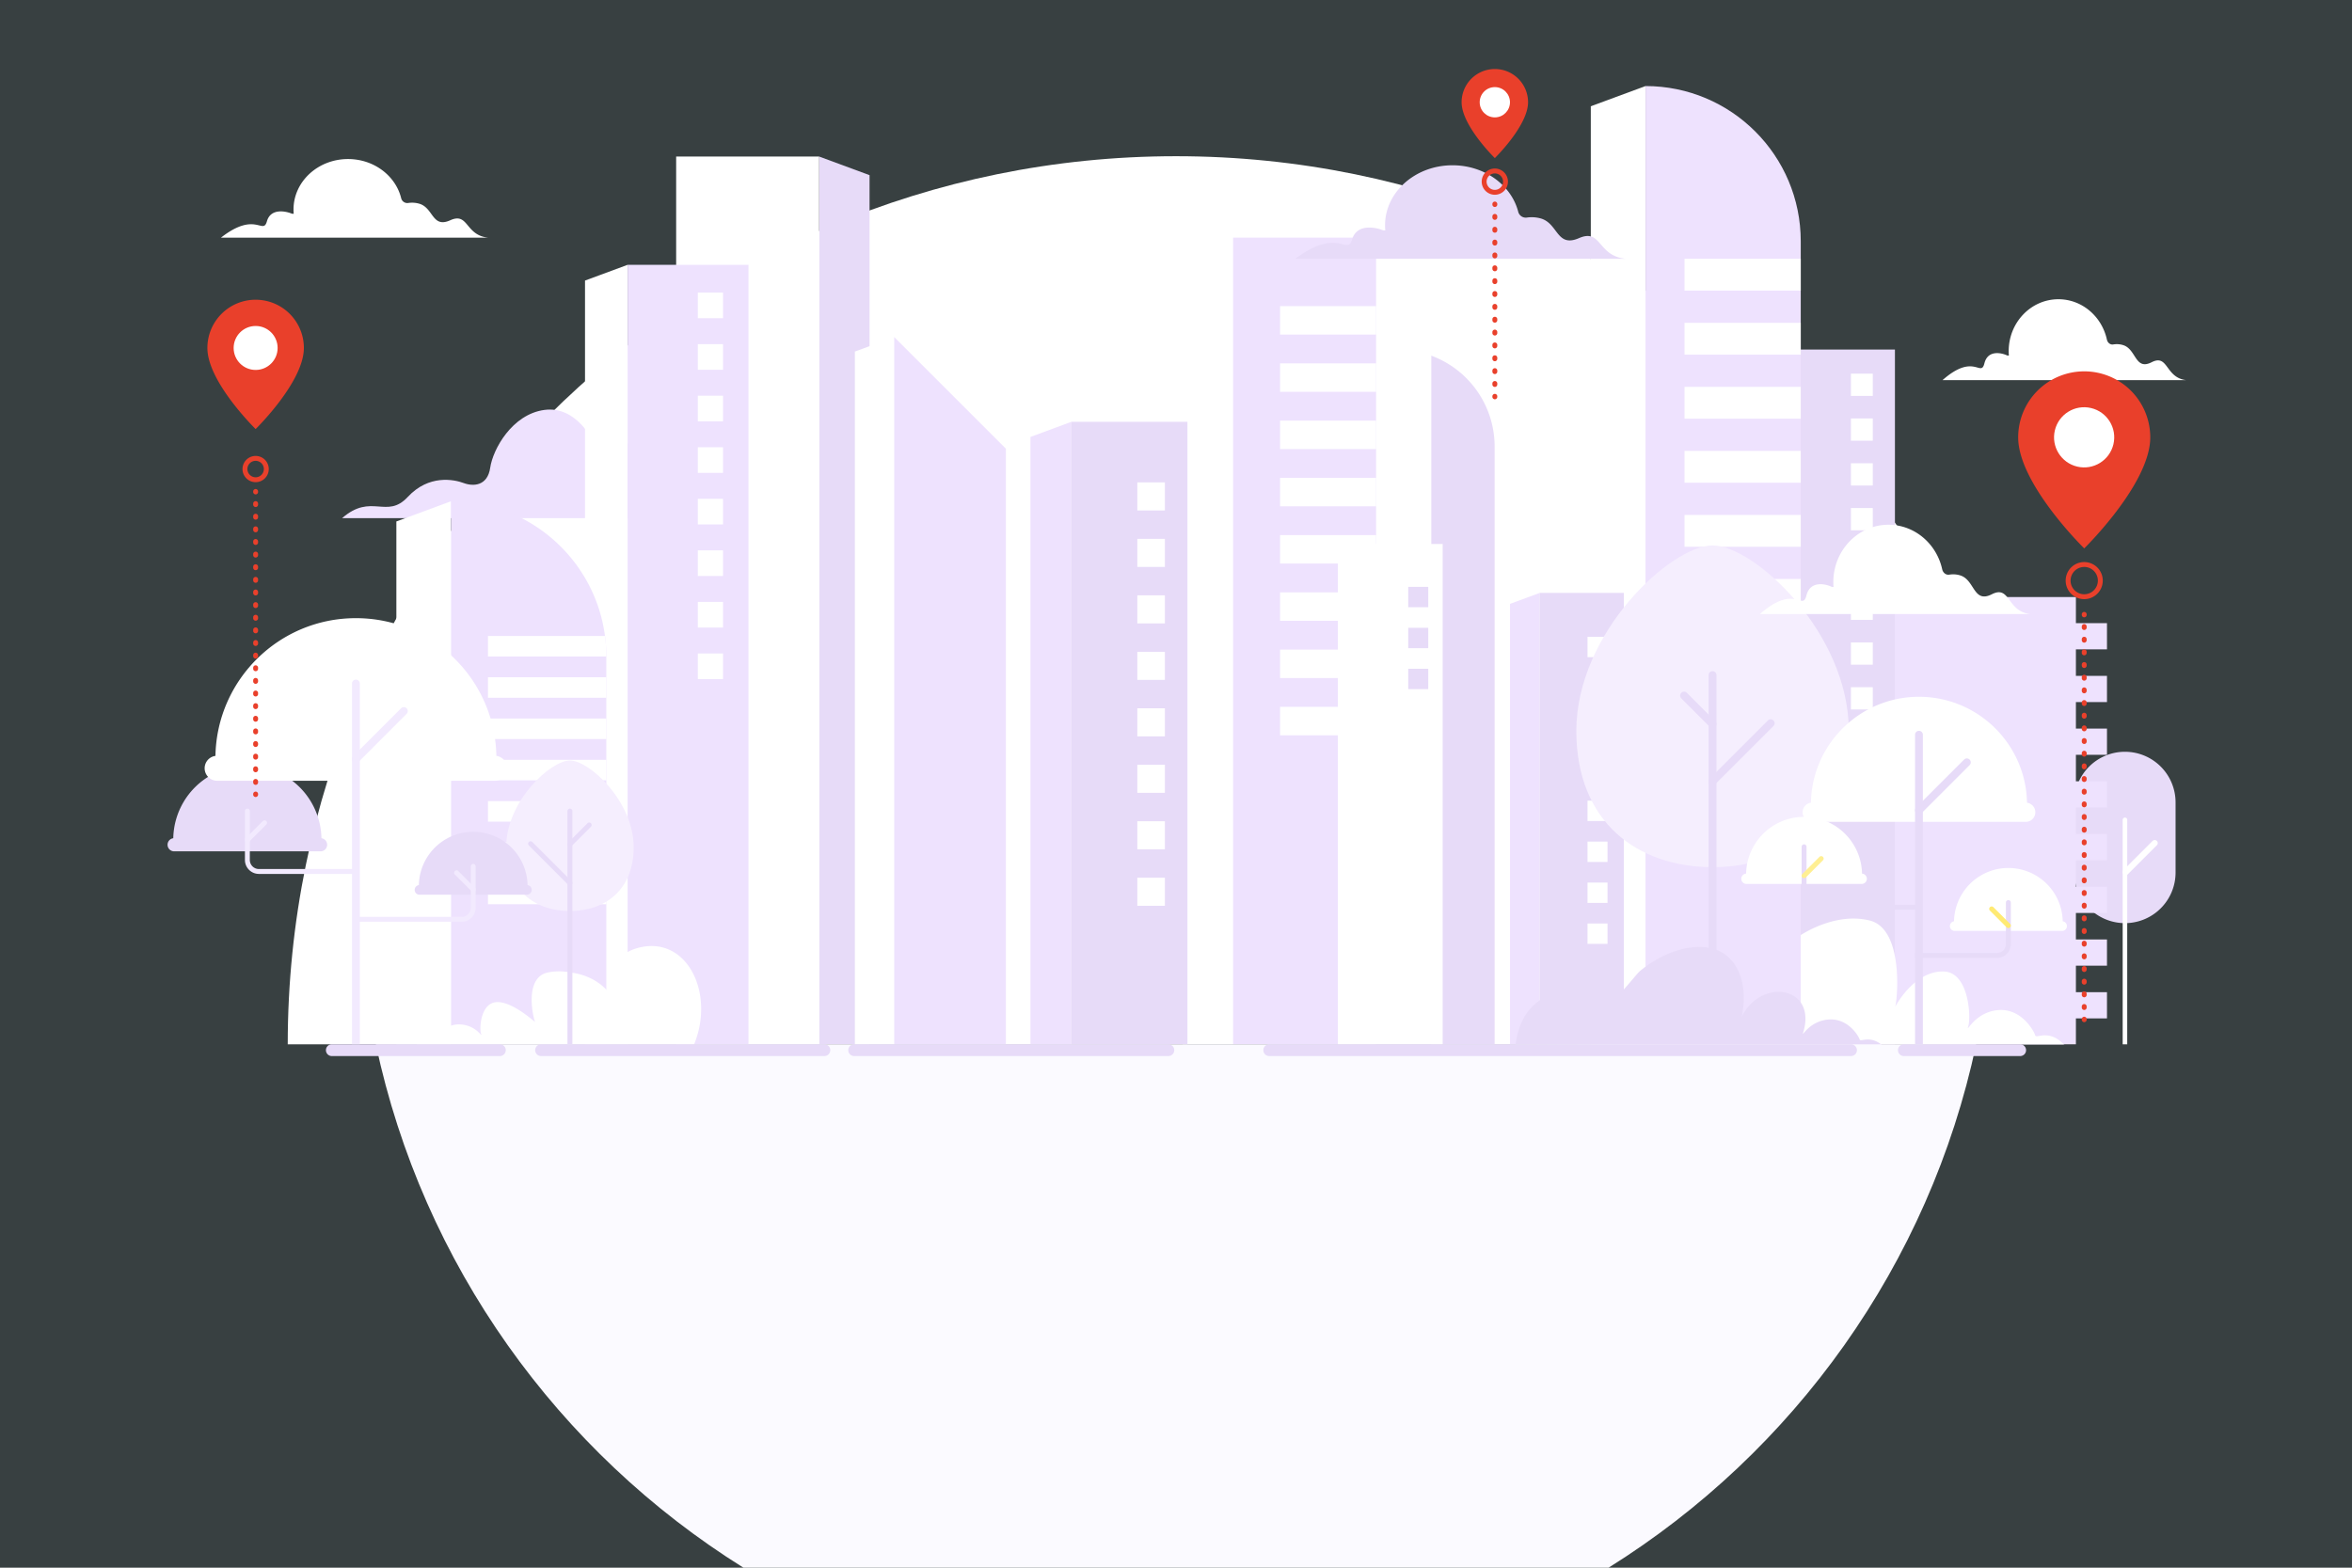 <svg id="Artwork" xmlns="http://www.w3.org/2000/svg" viewBox="0 0 4800 3200"><defs><style>.cls-1{fill:#384041;}.cls-2{fill:#e7dbf8;}.cls-3{fill:#fff;}.cls-4{fill:#eee2fe;}.cls-5{fill:#f5eefe;}.cls-6{fill:#f2eafe;}.cls-7{fill:#ffea73;}.cls-8{fill:#ffef93;}.cls-9{fill:#fbfaff;}.cls-10{fill:#e9402b;}</style></defs><rect class="cls-1" width="4800" height="3200"/><path class="cls-2" d="M4439.94,1782a103.33,103.33,0,0,1-206.65,0V1638.89a103.33,103.33,0,1,1,206.65,0Z"/><path class="cls-3" d="M4341.28,1673.32v458.34H4332V1673.32a4.67,4.67,0,0,1,9.33,0Z"/><path class="cls-3" d="M4338.14,1786.36a6.16,6.16,0,0,0,4.38-1.81l59.25-59.25a6.19,6.19,0,0,0-8.76-8.76l-59.25,59.25a6.19,6.19,0,0,0,4.38,10.57Z"/><path class="cls-3" d="M2400,318.87c-1001.18,0-1812.79,811.62-1812.79,1812.79H4212.79C4212.79,1130.49,3401.18,318.87,2400,318.87Z"/><path class="cls-3" d="M1744.61,561.87V709.58H2465.1c-72.37-57-110.09,3.25-162.23-47.26s-114-39.1-138.08-31-59.05,6.51-65.57-34.21-53.77-118.94-133.6-128.71-120.56,70.06-120.56,70.06C1780.46,502.45,1749.1,553.68,1744.61,561.87Z"/><path class="cls-3" d="M3399.24,887.66v160.2H2617.81c78.5-61.84,119.41,3.53,176-51.25s123.69-42.4,149.76-33.57,64.05,7.07,71.12-37.1,58.31-129,144.89-139.6,130.76,76,130.76,76C3360.36,823.22,3394.37,878.78,3399.24,887.66Z"/><path class="cls-4" d="M1293.44,922.38v135.29H698.15c59.8-52.23,91,3,134-43.28S926.42,978.58,946.27,986s48.8,6,54.18-31.33,44.43-108.94,110.39-117.89S1210.45,901,1210.45,901C1263.83,868,1289.73,914.88,1293.44,922.38Z"/><polygon class="cls-2" points="1774.6 357.54 1774.6 2131.66 1671.73 2131.66 1671.73 319.54 1774.6 357.54"/><rect class="cls-3" x="1379.91" y="319.54" width="291.82" height="1812.12"/><rect class="cls-4" x="3997.67" y="1271.99" width="302.28" height="53.49"/><rect class="cls-4" x="3997.67" y="1379.6" width="302.28" height="53.49"/><rect class="cls-4" x="3997.67" y="1487.22" width="302.28" height="53.49"/><rect class="cls-4" x="3997.67" y="1594.83" width="302.28" height="53.49"/><rect class="cls-4" x="3997.67" y="1702.44" width="302.28" height="53.49"/><rect class="cls-4" x="3997.67" y="1810.06" width="302.28" height="53.49"/><rect class="cls-4" x="3997.67" y="1917.67" width="302.28" height="53.49"/><rect class="cls-4" x="3997.67" y="2025.28" width="302.28" height="53.49"/><rect class="cls-4" x="3594.23" y="1218.69" width="642.31" height="912.97"/><polygon class="cls-3" points="1280.86 540.56 1280.86 2131.66 1193.91 2131.66 1193.91 572.68 1280.86 540.56"/><rect class="cls-4" x="1280.87" y="540.56" width="246.66" height="1591.1"/><rect class="cls-3" x="1424.14" y="597.22" width="51.39" height="52.31"/><rect class="cls-3" x="1424.14" y="702.46" width="51.39" height="52.31"/><rect class="cls-3" x="1424.14" y="807.71" width="51.39" height="52.31"/><rect class="cls-3" x="1424.14" y="912.94" width="51.39" height="52.31"/><rect class="cls-3" x="1424.14" y="1018.18" width="51.39" height="52.31"/><rect class="cls-3" x="1424.14" y="1123.42" width="51.39" height="52.31"/><rect class="cls-3" x="1424.14" y="1228.67" width="51.39" height="52.31"/><rect class="cls-3" x="1424.14" y="1333.9" width="51.39" height="52.31"/><polygon class="cls-3" points="3652.9 713.5 3652.9 2131.66 3577.36 2131.66 3577.36 741.4 3652.9 713.5"/><rect class="cls-2" x="3652.91" y="713.5" width="214.29" height="1418.16"/><rect class="cls-3" x="3777.37" y="762.72" width="44.64" height="45.44"/><rect class="cls-3" x="3777.37" y="854.15" width="44.64" height="45.44"/><rect class="cls-3" x="3777.37" y="945.58" width="44.64" height="45.44"/><rect class="cls-3" x="3777.37" y="1037.01" width="44.64" height="45.44"/><rect class="cls-3" x="3777.37" y="1128.44" width="44.64" height="45.44"/><rect class="cls-3" x="3777.37" y="1219.87" width="44.64" height="45.44"/><rect class="cls-3" x="3777.37" y="1311.31" width="44.64" height="45.44"/><rect class="cls-3" x="3777.37" y="1402.73" width="44.64" height="45.44"/><polygon class="cls-3" points="3358.2 175.66 3358.2 2131.66 3246.53 2131.66 3246.53 216.91 3358.2 175.66"/><path class="cls-4" d="M3675,492.45V2131.66H3358.21v-1956C3533.17,175.66,3675,317.49,3675,492.45Z"/><rect class="cls-3" x="3437.78" y="528.23" width="237.22" height="64.97"/><rect class="cls-3" x="3437.78" y="658.95" width="237.22" height="64.97"/><rect class="cls-3" x="3437.78" y="789.67" width="237.22" height="64.97"/><rect class="cls-3" x="3437.78" y="920.4" width="237.22" height="64.97"/><rect class="cls-3" x="3437.78" y="1051.12" width="237.22" height="64.97"/><rect class="cls-3" x="3437.78" y="1181.84" width="237.22" height="64.97"/><rect class="cls-3" x="3437.78" y="1312.56" width="237.22" height="64.98"/><rect class="cls-3" x="3437.78" y="1443.29" width="237.22" height="64.97"/><polygon class="cls-3" points="2516.54 485.06 2516.54 2131.66 2413.67 2131.66 2413.67 523.06 2516.54 485.06"/><rect class="cls-4" x="2516.54" y="485.06" width="291.82" height="1646.6"/><rect class="cls-3" x="2612.4" y="624.88" width="195.96" height="58.07"/><rect class="cls-3" x="2612.4" y="741.72" width="195.96" height="58.08"/><rect class="cls-3" x="2612.4" y="858.58" width="195.96" height="58.07"/><rect class="cls-3" x="2612.4" y="975.42" width="195.96" height="58.07"/><rect class="cls-3" x="2612.4" y="1092.27" width="195.96" height="58.08"/><rect class="cls-3" x="2612.4" y="1209.12" width="195.96" height="58.07"/><rect class="cls-3" x="2612.4" y="1325.97" width="195.96" height="58.07"/><rect class="cls-3" x="2612.4" y="1442.81" width="195.96" height="58.08"/><polygon class="cls-3" points="1824.94 687.96 1824.94 2131.66 1744.61 2131.66 1744.61 717.63 1774.6 706.55 1824.94 687.96"/><polygon class="cls-4" points="2052.8 915.82 2052.8 2131.66 1824.94 2131.66 1824.94 687.96 1950.09 813.11 2052.8 915.82"/><polygon class="cls-4" points="3142.23 1210.27 3142.23 2131.66 3081.66 2131.66 3081.66 1232.64 3142.23 1210.27"/><rect class="cls-2" x="3142.23" y="1210.27" width="171.8" height="921.39"/><rect class="cls-3" x="3239.82" y="1299.9" width="40.82" height="41.55"/><rect class="cls-3" x="3239.82" y="1383.5" width="40.82" height="41.55"/><rect class="cls-3" x="3239.82" y="1467.1" width="40.82" height="41.55"/><rect class="cls-3" x="3239.82" y="1550.69" width="40.82" height="41.55"/><rect class="cls-3" x="3239.82" y="1634.29" width="40.82" height="41.55"/><rect class="cls-3" x="3239.82" y="1717.89" width="40.82" height="41.55"/><rect class="cls-3" x="3239.82" y="1801.49" width="40.82" height="41.55"/><rect class="cls-3" x="3239.82" y="1885.08" width="40.82" height="41.55"/><polygon class="cls-4" points="2186.47 861.04 2186.47 2131.66 2102.94 2131.66 2102.94 891.89 2186.47 861.04"/><rect class="cls-2" x="2186.47" y="861.04" width="236.92" height="1270.62"/><rect class="cls-3" x="2321.05" y="984.65" width="56.29" height="57.3"/><rect class="cls-3" x="2321.05" y="1099.93" width="56.29" height="57.3"/><rect class="cls-3" x="2321.05" y="1215.22" width="56.29" height="57.3"/><rect class="cls-3" x="2321.05" y="1330.49" width="56.29" height="57.3"/><rect class="cls-3" x="2321.05" y="1445.78" width="56.29" height="57.3"/><rect class="cls-3" x="2321.05" y="1561.06" width="56.29" height="57.3"/><rect class="cls-3" x="2321.05" y="1676.35" width="56.29" height="57.3"/><rect class="cls-3" x="2321.05" y="1791.62" width="56.29" height="57.3"/><polygon class="cls-3" points="920.59 1023.13 920.59 2131.66 808.91 2131.66 808.91 1064.39 920.59 1023.13"/><path class="cls-4" d="M1237.39,1339.93v791.73H920.59V1023.13c116.48,0,218.28,62.87,273.32,156.53a314.77,314.77,0,0,1,40.74,118.46A318.57,318.57,0,0,1,1237.39,1339.93Z"/><path class="cls-3" d="M1237.39,1339.93v.08H995.86v-41.89h238.79A318.57,318.57,0,0,1,1237.39,1339.93Z"/><rect class="cls-3" x="995.86" y="1382.4" width="241.53" height="41.89"/><rect class="cls-3" x="995.86" y="1466.69" width="241.53" height="41.89"/><rect class="cls-3" x="995.86" y="1550.97" width="241.53" height="41.89"/><rect class="cls-3" x="995.86" y="1635.26" width="241.53" height="41.89"/><rect class="cls-3" x="995.86" y="1719.54" width="241.53" height="41.89"/><rect class="cls-3" x="995.86" y="1803.82" width="241.53" height="41.9"/><path class="cls-2" d="M3050.28,911.55V2131.66H2921V726a197.83,197.83,0,0,1,129.28,185.59Z"/><rect class="cls-3" x="2730.25" y="1110.43" width="213.98" height="1021.23"/><rect class="cls-2" x="2873.95" y="1197.92" width="40.82" height="41.55"/><rect class="cls-2" x="2873.95" y="1281.52" width="40.82" height="41.55"/><rect class="cls-2" x="2873.95" y="1365.12" width="40.82" height="41.55"/><path class="cls-3" d="M4211.62,2131.66H3675v-223c17.1-10.78,76.52-44.16,137.66-30.4,1,.22,2,.45,3,.7l.78.21a51.84,51.84,0,0,1,12.24,4.9q1.93,1.08,3.76,2.32c50.68,34.25,39.72,154.75,35.19,169,5.39-10.41,42.83-74.42,99.69-72.31,50.52,1.88,55.15,91.28,49.79,110.74-3.78,13.69,2.68-5,23.89-19.13a80.16,80.16,0,0,1,8-4.68,77.53,77.53,0,0,1,27.08-8c49-5.36,75.07,42.89,77.37,51.32C4155.55,2121.14,4180.6,2099.56,4211.62,2131.66Z"/><path class="cls-5" d="M3773.08,1492c0,186-124.48,278.06-278,278.06S3217,1678,3217,1492c0-200.89,193.59-378.66,278.06-378.66S3773.08,1291.09,3773.08,1492Z"/><path class="cls-2" d="M3503,1378v751.22l-16-.11V1378a8,8,0,1,1,16,0Z"/><path class="cls-2" d="M3495,1602.85a8,8,0,0,1-5.66-13.65L3608,1470.6a8,8,0,0,1,11.31,11.32l-118.59,118.59A8,8,0,0,1,3495,1602.85Z"/><path class="cls-2" d="M3495,1486a8,8,0,0,1-5.66-2.34l-58-58a8,8,0,1,1,11.31-11.31l58,58A8,8,0,0,1,3495,1486Z"/><path class="cls-2" d="M3844.23,2136.37l-407.92-2.48-17.43-.11-325.64-2c20-161.23,211-102.63,211-102.63,2.53.78,37-42.26,42.35-46.78,20.44-17.18,45.81-32,72.31-40.88a177.42,177.42,0,0,1,17.43-4.88l1.07-.25c99.82-21.85,134.72,60.9,116.93,139.48,39-80.4,153.54-63.21,126,30.59-3.19,10.83,2.25-3.94,20.12-15.15a70.24,70.24,0,0,1,6.75-3.71,68.67,68.67,0,0,1,22.82-6.36c41.33-4.24,63.27,34,65.21,40.63C3797,2128,3818.09,2111,3844.23,2136.37Z"/><path class="cls-3" d="M1416.61,2131.66H850c21-18.63,37.94-6.11,39.37-10.63,1.56-4.89,19.17-32.88,52.34-29.77s43.53,29.77,39.89,18.48-.51-64.25,33.68-64.25,79.8,44.88,76.69,40-23.83-89.76,25.92-100.42a115.18,115.18,0,0,1,40.22-1c2.85.4,5.65.88,8.37,1.43h0c.13,0,.69.06,1.61.18,8.7,1,50.07,7.85,76.36,42.86,28.21,37.59-31-64.2,51.39-91.8a103.53,103.53,0,0,1,10-2.81l2.17-.49C1403.44,1913.08,1458.81,2028.07,1416.61,2131.66Z"/><path class="cls-5" d="M1033,1729.51c0,87,58.25,130.1,130.1,130.1s130.1-43.07,130.1-130.1c0-94-90.58-177.16-130.1-177.16S1033,1635.52,1033,1729.51Z"/><path class="cls-2" d="M1168.1,1655.55v476.11h-10V1655.55a5,5,0,1,1,10,0Z"/><path class="cls-2" d="M1163.1,1807.49a5,5,0,0,1-3.54-1.47l-80.36-80.36a5,5,0,0,1,7.07-7.07l80.37,80.36a5,5,0,0,1-3.54,8.54Z"/><path class="cls-2" d="M1163.1,1728.32a5,5,0,0,1-3.54-8.53l39.31-39.31a5,5,0,1,1,7.07,7.07l-39.3,39.31A5,5,0,0,1,1163.1,1728.32Z"/><path class="cls-2" d="M656,1711a151.22,151.22,0,0,0-302.38,0,13.45,13.45,0,0,0,1.82,26.78H654.22A13.45,13.45,0,0,0,656,1711Z"/><path class="cls-3" d="M1013,1542.92c-3-155.77-130.18-281.13-286.67-281.13s-283.68,125.36-286.66,281.13a25.51,25.51,0,0,0,3.44,50.78h566.44a25.51,25.51,0,0,0,3.45-50.78Z"/><path class="cls-2" d="M1076.65,1806.66a110.93,110.93,0,0,0-221.82,0,9.87,9.87,0,0,0,1.34,19.65h219.15a9.87,9.87,0,0,0,1.33-19.65Z"/><path class="cls-6" d="M942.21,1881.53H726.32a5,5,0,1,1,0-10H942.21A18.55,18.55,0,0,0,960.74,1853v-84.58a5,5,0,0,1,10,0V1853A28.56,28.56,0,0,1,942.21,1881.53Z"/><path class="cls-6" d="M965.74,1820.49a5,5,0,0,1-3.53-1.47L928.15,1785a5,5,0,0,1,7.07-7.07L969.28,1812a5,5,0,0,1-3.54,8.54Z"/><path class="cls-6" d="M726.32,1783.88H528.38a28.57,28.57,0,0,1-28.53-28.54v-99.79a5,5,0,0,1,10,0v99.79a18.56,18.56,0,0,0,18.53,18.54H726.32a5,5,0,1,1,0,10Z"/><path class="cls-6" d="M504.85,1719.58a5,5,0,0,1-3.53-8.53l35-35a5,5,0,1,1,7.07,7.07l-35,35A5,5,0,0,1,504.85,1719.58Z"/><path class="cls-6" d="M734.32,1395.26v736.4h-16v-736.4a8,8,0,0,1,16,0Z"/><path class="cls-6" d="M726.32,1557.3a8,8,0,0,1-5.65-13.66l97.85-97.85a8,8,0,1,1,11.32,11.31L732,1555A8,8,0,0,1,726.32,1557.3Z"/><path class="cls-3" d="M3800.08,1783.28a118.32,118.32,0,0,0-236.59,0,10.52,10.52,0,0,0,1.43,21h233.74a10.52,10.52,0,0,0,1.42-21Z"/><path class="cls-3" d="M4136.77,1638.57c-2.3-119.83-100.14-216.26-220.51-216.26s-218.21,96.43-220.51,216.26a19.62,19.62,0,0,0,2.65,39.06h435.72a19.62,19.62,0,0,0,2.65-39.06Z"/><path class="cls-3" d="M4209.63,1880.57a110.93,110.93,0,0,0-221.82,0,9.87,9.87,0,0,0,1.34,19.64H4208.3a9.86,9.86,0,0,0,1.33-19.64Z"/><path class="cls-2" d="M4103.72,1842.33v84.58a28.56,28.56,0,0,1-28.53,28.53H3908.26v-10h166.93a18.55,18.55,0,0,0,18.53-18.53v-84.58a5,5,0,1,1,10,0Z"/><path class="cls-7" d="M4098.72,1894.39a5,5,0,0,1-3.53-1.47l-34.06-34.06a5,5,0,1,1,7.07-7.07l34.06,34.06a5,5,0,0,1-3.54,8.54Z"/><path class="cls-2" d="M3913.76,1856.82H3705.32a28.56,28.56,0,0,1-28.53-28.53V1728.5a5,5,0,0,1,10,0v99.79a18.55,18.55,0,0,0,18.53,18.53h208.44a5,5,0,0,1,0,10Z"/><path class="cls-8" d="M3681.79,1792.53a5,5,0,0,1-3.54-8.53l35-35a5,5,0,0,1,7.07,7.07l-35,35A5,5,0,0,1,3681.79,1792.53Z"/><path class="cls-2" d="M3924.26,1499.8v631.86h-16V1499.8a8,8,0,0,1,16,0Z"/><path class="cls-2" d="M3916.26,1661.84a8,8,0,0,1-5.66-13.66l97.86-97.85a8,8,0,0,1,11.31,11.31l-97.85,97.86A8,8,0,0,1,3916.26,1661.84Z"/><path class="cls-3" d="M995.79,485.06H451c70.87-55.32,85.56-4.51,93.72-33.3s41.54-19.48,49.69-16.09a9,9,0,0,0,5,.61q-.39-4.26-.39-8.63c0-56.88,49.81-103,111.26-103,52.89,0,97.16,34.15,108.46,79.94a12.85,12.85,0,0,0,14.3,9.76,53.17,53.17,0,0,1,22.61,1.46c29.24,8.45,26,50.66,63.34,33.77S949.1,480,995.79,485.06Z"/><path class="cls-3" d="M4461.24,775.91h-496.9c64.64-56.95,78-4.64,85.48-34.28s37.9-20,45.33-16.57a7.28,7.28,0,0,0,4.57.63q-.36-4.4-.36-8.88c0-58.56,45.44-106,101.49-106,48.24,0,88.62,35.16,98.93,82.3,1.48,6.76,7.15,11,13,10a43.17,43.17,0,0,1,20.63,1.5c26.67,8.7,23.71,52.15,57.78,34.76S4418.64,770.69,4461.24,775.91Z"/><path class="cls-3" d="M4142.6,1253.33H3591.8c71.65-62.83,86.51-5.12,94.75-37.82s42-22.12,50.25-18.28a8.15,8.15,0,0,0,5.06.7q-.39-4.85-.39-9.8c0-64.61,50.37-117,112.5-117,53.47,0,98.23,38.79,109.66,90.79,1.64,7.47,7.92,12.16,14.46,11.09a48.22,48.22,0,0,1,22.86,1.66c29.56,9.6,26.29,57.54,64.05,38.35S4095.39,1247.57,4142.6,1253.33Z"/><path class="cls-2" d="M3317.44,528.23H2643.52c87.67-65.84,105.85-5.36,115.94-39.63s51.39-23.18,61.48-19.15a11.41,11.41,0,0,0,6.19.73c-.32-3.39-.49-6.81-.49-10.27,0-67.69,61.63-122.56,137.65-122.56,65.43,0,120.19,40.64,134.18,95.13a15.88,15.88,0,0,0,17.68,11.62,68.33,68.33,0,0,1,28,1.74c36.17,10.06,32.17,60.29,78.37,40.19S3259.67,522.2,3317.44,528.23Z"/><path class="cls-9" d="M4033,2131.66c-95.62,449.72-372.32,832.49-750.17,1068.34H1517.22c-377.85-235.85-654.55-618.62-750.17-1068.34Z"/><path class="cls-2" d="M2590.28,2155.66H3777.6a12,12,0,1,0,0-24H2590.28a12,12,0,0,0,0,24Z"/><path class="cls-2" d="M1743.19,2155.66H2384.4a12,12,0,0,0,0-24H1743.19a12,12,0,0,0,0,24Z"/><path class="cls-2" d="M1104.23,2155.66h578.21a12,12,0,0,0,0-24H1104.23a12,12,0,0,0,0,24Z"/><path class="cls-2" d="M677.15,2155.66h343a12,12,0,0,0,0-24h-343a12,12,0,0,0,0,24Z"/><path class="cls-2" d="M3885.45,2155.66h237.4a12,12,0,0,0,0-24h-237.4a12,12,0,0,0,0,24Z"/><path class="cls-10" d="M3050.68,397.54a26.78,26.78,0,1,1,26.77-26.78A26.81,26.81,0,0,1,3050.68,397.54Zm0-43.55a16.78,16.78,0,1,0,16.77,16.77A16.79,16.79,0,0,0,3050.68,354Z"/><path class="cls-10" d="M3050.68,422.5a5,5,0,0,1-5-5v-1a5,5,0,0,1,10,0v1A5,5,0,0,1,3050.68,422.5Z"/><path class="cls-10" d="M3050.68,789.78a5,5,0,0,1-5-5v-2a5,5,0,0,1,10,0v2A5,5,0,0,1,3050.68,789.78Zm0-26.23a5,5,0,0,1-5-5v-2a5,5,0,0,1,10,0v2A5,5,0,0,1,3050.68,763.55Zm0-26.23a5,5,0,0,1-5-5v-2a5,5,0,1,1,10,0v2A5,5,0,0,1,3050.68,737.32Zm0-26.24a5,5,0,0,1-5-5v-2a5,5,0,0,1,10,0v2A5,5,0,0,1,3050.68,711.08Zm0-26.23a5,5,0,0,1-5-5v-2a5,5,0,1,1,10,0v2A5,5,0,0,1,3050.68,684.85Zm0-26.24a5,5,0,0,1-5-5v-2a5,5,0,0,1,10,0v2A5,5,0,0,1,3050.68,658.61Zm0-26.23a5,5,0,0,1-5-5v-2a5,5,0,0,1,10,0v2A5,5,0,0,1,3050.68,632.38Zm0-26.24a5,5,0,0,1-5-5v-2a5,5,0,0,1,10,0v2A5,5,0,0,1,3050.68,606.14Zm0-26.23a5,5,0,0,1-5-5v-2a5,5,0,1,1,10,0v2A5,5,0,0,1,3050.68,579.91Zm0-26.24a5,5,0,0,1-5-5v-2a5,5,0,1,1,10,0v2A5,5,0,0,1,3050.68,553.67Zm0-26.23a5,5,0,0,1-5-5v-2a5,5,0,0,1,10,0v2A5,5,0,0,1,3050.68,527.44Zm0-26.23a5,5,0,0,1-5-5v-2a5,5,0,0,1,10,0v2A5,5,0,0,1,3050.68,501.21Zm0-26.24a5,5,0,0,1-5-5v-2a5,5,0,1,1,10,0v2A5,5,0,0,1,3050.68,475Zm0-26.23a5,5,0,0,1-5-5v-2a5,5,0,1,1,10,0v2A5,5,0,0,1,3050.68,448.74Z"/><path class="cls-10" d="M3050.68,815a5,5,0,0,1-5-5v-1a5,5,0,0,1,10,0v1A5,5,0,0,1,3050.68,815Z"/><path class="cls-10" d="M3050.68,140.88a67.82,67.82,0,0,0-67.82,67.82c0,47.75,67.82,114,67.82,114s67.81-66.27,67.81-114A67.82,67.82,0,0,0,3050.68,140.88Z"/><circle class="cls-3" cx="3050.68" cy="208.7" r="30.9"/><path class="cls-10" d="M521.7,611.81a98.46,98.46,0,0,0-98.46,98.46c0,69.32,98.46,165.54,98.46,165.54s98.46-96.22,98.46-165.54A98.46,98.46,0,0,0,521.7,611.81Z"/><path class="cls-10" d="M521.7,984.22a26.78,26.78,0,1,1,26.78-26.78A26.81,26.81,0,0,1,521.7,984.22Zm0-43.56a16.78,16.78,0,1,0,16.78,16.78A16.8,16.8,0,0,0,521.7,940.66Z"/><path class="cls-10" d="M521.7,1009.18a5,5,0,0,1-5-5v-1a5,5,0,0,1,10,0v1A5,5,0,0,1,521.7,1009.18Z"/><path class="cls-10" d="M521.7,1602.07a5,5,0,0,1-5-5v-2a5,5,0,0,1,10,0v2A5,5,0,0,1,521.7,1602.07Zm0-25.78a5,5,0,0,1-5-5v-2a5,5,0,0,1,10,0v2A5,5,0,0,1,521.7,1576.29Zm0-25.77a5,5,0,0,1-5-5v-2a5,5,0,0,1,10,0v2A5,5,0,0,1,521.7,1550.52Zm0-25.78a5,5,0,0,1-5-5v-2a5,5,0,0,1,10,0v2A5,5,0,0,1,521.7,1524.74Zm0-25.78a5,5,0,0,1-5-5v-2a5,5,0,0,1,10,0v2A5,5,0,0,1,521.7,1499Zm0-25.78a5,5,0,0,1-5-5v-2a5,5,0,0,1,10,0v2A5,5,0,0,1,521.7,1473.18Zm0-25.78a5,5,0,0,1-5-5v-2a5,5,0,0,1,10,0v2A5,5,0,0,1,521.7,1447.4Zm0-25.77a5,5,0,0,1-5-5v-2a5,5,0,0,1,10,0v2A5,5,0,0,1,521.7,1421.63Zm0-25.78a5,5,0,0,1-5-5v-2a5,5,0,0,1,10,0v2A5,5,0,0,1,521.7,1395.85Zm0-25.78a5,5,0,0,1-5-5v-2a5,5,0,0,1,10,0v2A5,5,0,0,1,521.7,1370.07Zm0-25.78a5,5,0,0,1-5-5v-2a5,5,0,0,1,10,0v2A5,5,0,0,1,521.7,1344.29Zm0-25.78a5,5,0,0,1-5-5v-2a5,5,0,0,1,10,0v2A5,5,0,0,1,521.7,1318.51Zm0-25.77a5,5,0,0,1-5-5v-2a5,5,0,0,1,10,0v2A5,5,0,0,1,521.7,1292.74Zm0-25.78a5,5,0,0,1-5-5v-2a5,5,0,0,1,10,0v2A5,5,0,0,1,521.7,1267Zm0-25.78a5,5,0,0,1-5-5v-2a5,5,0,0,1,10,0v2A5,5,0,0,1,521.7,1241.18Zm0-25.78a5,5,0,0,1-5-5v-2a5,5,0,0,1,10,0v2A5,5,0,0,1,521.7,1215.4Zm0-25.78a5,5,0,0,1-5-5v-2a5,5,0,0,1,10,0v2A5,5,0,0,1,521.7,1189.62Zm0-25.77a5,5,0,0,1-5-5v-2a5,5,0,0,1,10,0v2A5,5,0,0,1,521.7,1163.85Zm0-25.78a5,5,0,0,1-5-5v-2a5,5,0,0,1,10,0v2A5,5,0,0,1,521.7,1138.07Zm0-25.78a5,5,0,0,1-5-5v-2a5,5,0,0,1,10,0v2A5,5,0,0,1,521.7,1112.29Zm0-25.78a5,5,0,0,1-5-5v-2a5,5,0,0,1,10,0v2A5,5,0,0,1,521.7,1086.51Zm0-25.78a5,5,0,0,1-5-5v-2a5,5,0,0,1,10,0v2A5,5,0,0,1,521.7,1060.73Zm0-25.77a5,5,0,0,1-5-5v-2a5,5,0,0,1,10,0v2A5,5,0,0,1,521.7,1035Z"/><path class="cls-10" d="M521.7,1626.87a5,5,0,0,1-5-5v-1a5,5,0,0,1,10,0v1A5,5,0,0,1,521.7,1626.87Z"/><circle class="cls-3" cx="521.7" cy="710.27" r="44.87"/><path class="cls-10" d="M4253.51,758a134.78,134.78,0,0,0-134.78,134.78c0,94.89,134.78,226.61,134.78,226.61S4388.3,987.64,4388.3,892.75A134.78,134.78,0,0,0,4253.51,758Z"/><circle class="cls-3" cx="4253.51" cy="892.75" r="61.42" transform="translate(2407.39 4827.37) rotate(-76.72)"/><path class="cls-10" d="M4253.51,1223a37.85,37.85,0,1,1,37.85-37.85A37.89,37.89,0,0,1,4253.51,1223Zm0-65.69a27.85,27.85,0,1,0,27.85,27.84A27.87,27.87,0,0,0,4253.51,1157.26Z"/><path class="cls-10" d="M4253.51,1260.08a5,5,0,0,1-5-5v-1a5,5,0,0,1,10,0v1A5,5,0,0,1,4253.51,1260.08Z"/><path class="cls-10" d="M4253.51,2061.54a5,5,0,0,1-5-5v-2a5,5,0,0,1,10,0v2A5,5,0,0,1,4253.51,2061.54Zm0-25.86a5,5,0,0,1-5-5v-2a5,5,0,0,1,10,0v2A5,5,0,0,1,4253.51,2035.68Zm0-25.85a5,5,0,0,1-5-5v-2a5,5,0,0,1,10,0v2A5,5,0,0,1,4253.51,2009.83Zm0-25.85a5,5,0,0,1-5-5v-2a5,5,0,1,1,10,0v2A5,5,0,0,1,4253.51,1984Zm0-25.86a5,5,0,0,1-5-5v-2a5,5,0,0,1,10,0v2A5,5,0,0,1,4253.51,1958.12Zm0-25.85a5,5,0,0,1-5-5v-2a5,5,0,1,1,10,0v2A5,5,0,0,1,4253.51,1932.27Zm0-25.85a5,5,0,0,1-5-5v-2a5,5,0,0,1,10,0v2A5,5,0,0,1,4253.51,1906.42Zm0-25.86a5,5,0,0,1-5-5v-2a5,5,0,1,1,10,0v2A5,5,0,0,1,4253.51,1880.56Zm0-25.85a5,5,0,0,1-5-5v-2a5,5,0,0,1,10,0v2A5,5,0,0,1,4253.51,1854.71Zm0-25.85a5,5,0,0,1-5-5v-2a5,5,0,0,1,10,0v2A5,5,0,0,1,4253.51,1828.86Zm0-25.86a5,5,0,0,1-5-5v-2a5,5,0,0,1,10,0v2A5,5,0,0,1,4253.51,1803Zm0-25.85a5,5,0,0,1-5-5v-2a5,5,0,1,1,10,0v2A5,5,0,0,1,4253.51,1777.15Zm0-25.85a5,5,0,0,1-5-5v-2a5,5,0,1,1,10,0v2A5,5,0,0,1,4253.51,1751.3Zm0-25.86a5,5,0,0,1-5-5v-2a5,5,0,1,1,10,0v2A5,5,0,0,1,4253.51,1725.44Zm0-25.85a5,5,0,0,1-5-5v-2a5,5,0,0,1,10,0v2A5,5,0,0,1,4253.51,1699.59Zm0-25.85a5,5,0,0,1-5-5v-2a5,5,0,0,1,10,0v2A5,5,0,0,1,4253.51,1673.74Zm0-25.86a5,5,0,0,1-5-5v-2a5,5,0,0,1,10,0v2A5,5,0,0,1,4253.51,1647.88Zm0-25.85a5,5,0,0,1-5-5v-2a5,5,0,0,1,10,0v2A5,5,0,0,1,4253.51,1622Zm0-25.85a5,5,0,0,1-5-5v-2a5,5,0,0,1,10,0v2A5,5,0,0,1,4253.51,1596.18Zm0-25.86a5,5,0,0,1-5-5v-2a5,5,0,0,1,10,0v2A5,5,0,0,1,4253.51,1570.32Zm0-25.85a5,5,0,0,1-5-5v-2a5,5,0,1,1,10,0v2A5,5,0,0,1,4253.51,1544.47Zm0-25.85a5,5,0,0,1-5-5v-2a5,5,0,0,1,10,0v2A5,5,0,0,1,4253.51,1518.62Zm0-25.86a5,5,0,0,1-5-5v-2a5,5,0,0,1,10,0v2A5,5,0,0,1,4253.51,1492.76Zm0-25.85a5,5,0,0,1-5-5v-2a5,5,0,0,1,10,0v2A5,5,0,0,1,4253.51,1466.91Zm0-25.85a5,5,0,0,1-5-5v-2a5,5,0,1,1,10,0v2A5,5,0,0,1,4253.51,1441.06Zm0-25.86a5,5,0,0,1-5-5v-2a5,5,0,0,1,10,0v2A5,5,0,0,1,4253.51,1415.2Zm0-25.85a5,5,0,0,1-5-5v-2a5,5,0,1,1,10,0v2A5,5,0,0,1,4253.51,1389.35Zm0-25.85a5,5,0,0,1-5-5v-2a5,5,0,0,1,10,0v2A5,5,0,0,1,4253.51,1363.5Zm0-25.86a5,5,0,0,1-5-5v-2a5,5,0,1,1,10,0v2A5,5,0,0,1,4253.51,1337.64Zm0-25.85a5,5,0,0,1-5-5v-2a5,5,0,0,1,10,0v2A5,5,0,0,1,4253.51,1311.79Zm0-25.85a5,5,0,0,1-5-5v-2a5,5,0,1,1,10,0v2A5,5,0,0,1,4253.51,1285.94Z"/><path class="cls-10" d="M4253.51,2086.4a5,5,0,0,1-5-5v-1a5,5,0,1,1,10,0v1A5,5,0,0,1,4253.51,2086.4Z"/></svg>